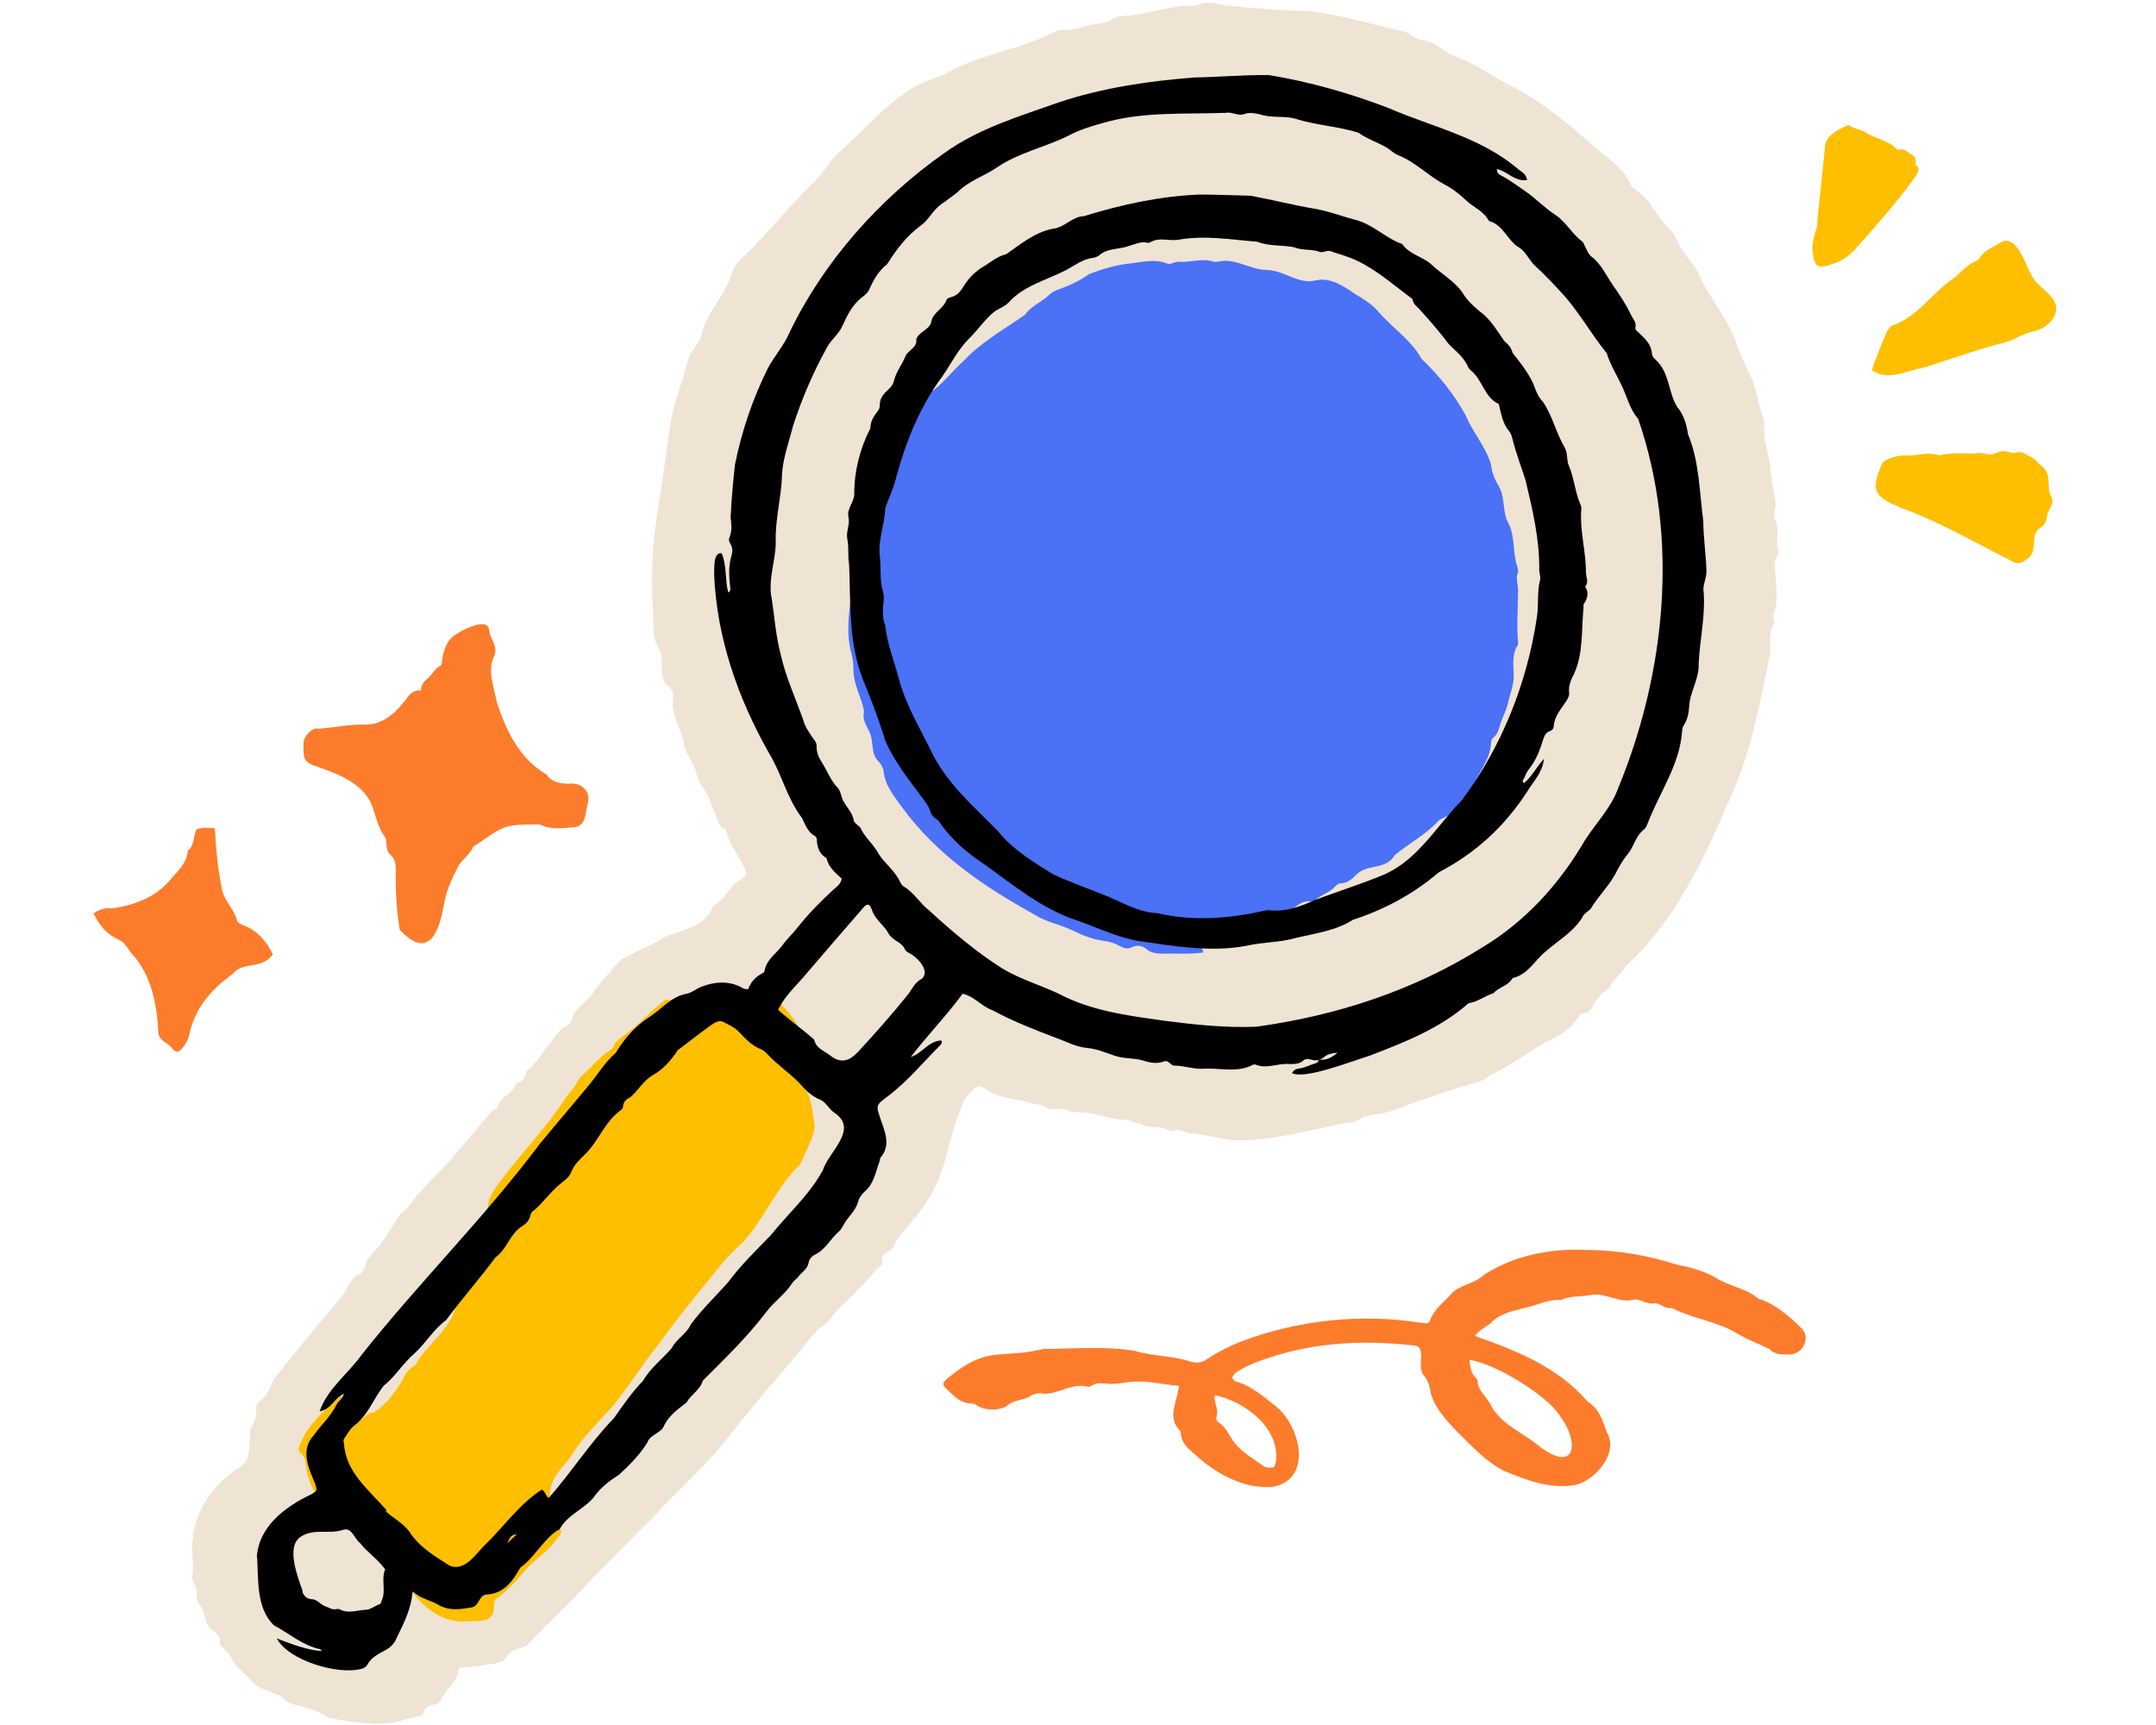 <svg xmlns="http://www.w3.org/2000/svg" xmlns:xlink="http://www.w3.org/1999/xlink" width="500" zoomAndPan="magnify" viewBox="0 0 375 300" height="400" preserveAspectRatio="xMidYMid meet" version="1.0"><defs><clipPath id="db38773e20"><path d="M 16.262 143 L 48 143 L 48 183 L 16.262 183 Z M 16.262 143 " clip-rule="nonzero"/></clipPath></defs><path fill="#efe3d4" d="M 33.539 267.055 C 34.219 262.133 37.566 257.762 41.73 255.164 C 43.711 254.07 43.234 251.406 43.508 249.426 C 43.301 247.988 44.805 247.031 44.531 245.668 C 44.395 244.848 44.531 244.027 45.281 243.547 C 46.715 242.66 46.918 241.02 47.738 239.723 C 51.562 234.871 55.453 230.223 59.414 225.508 C 60.301 224.484 60.848 222.707 61.871 221.953 C 62.828 221.613 63.375 220.859 63.648 219.836 C 63.852 219.086 64.332 218.402 64.945 217.855 C 66.789 215.871 68.152 213.48 69.52 211.227 C 70.816 210.406 71.566 209.109 72.523 207.945 C 74.844 205.078 77.711 202.82 79.898 199.883 C 81.809 197.695 83.586 195.578 85.43 193.391 C 85.703 192.914 86.52 192.98 86.59 192.434 C 87 190.656 89.184 190.316 89.66 188.609 C 89.66 188.539 89.797 188.473 89.934 188.402 C 90.82 188.129 91.301 187.445 91.504 186.559 C 91.504 186.285 91.777 186.078 91.984 185.941 C 93.484 184.715 94.371 182.867 95.668 181.434 C 96.559 180.27 97.375 178.836 98.879 178.223 C 99.289 178.086 99.355 177.539 99.492 177.129 C 99.973 175.352 101.816 174.465 102.84 173.098 C 104.34 170.84 106.254 168.93 108.027 166.879 C 110.281 165.578 112.809 164.762 114.922 163.324 C 118.062 161.617 121.887 161.82 123.73 158.199 C 123.867 157.926 123.938 157.516 124.211 157.379 C 125.574 156.695 126.324 155.465 127.145 154.375 C 127.828 153.211 129.465 153.145 129.809 151.844 C 128.988 149.18 126.871 147.199 126.324 144.465 C 126.324 144.328 126.188 144.125 126.055 144.125 C 125.027 143.852 124.961 142.895 124.617 142.141 C 123.801 140.57 123.594 138.656 122.434 137.223 C 121.75 136.402 121.34 135.375 121.07 134.352 C 120.66 132.645 119.43 131.344 119.02 129.707 C 118.883 128.203 118.133 126.902 117.656 125.469 C 117.246 124.238 116.902 123.078 117.039 121.777 C 117.109 120.754 117.176 119.797 116.016 119.25 C 114.309 117.336 115.879 114.469 114.379 112.418 C 113.285 110.434 113.832 107.977 113.559 105.855 C 113.012 99.434 113.695 93.012 114.719 86.656 C 115.402 82.555 115.949 78.457 116.492 74.355 C 117.109 70.254 118.68 66.496 119.703 62.535 C 120.113 60.961 121.684 59.801 122.023 58.16 C 122.91 54.195 126.188 51.465 127.281 47.5 C 127.828 45.93 129.059 44.836 130.219 43.812 C 134.246 39.641 137.934 35.199 142.098 31.168 C 143.602 29.527 144.555 27.48 146.398 26.113 C 150.156 22.695 153.434 18.801 157.734 16 C 159.918 14.223 162.785 13.746 165.176 12.445 C 170.707 9.438 177.055 8.688 182.723 5.887 C 183.473 5.477 184.359 5.133 185.18 5.203 C 187.094 5.27 188.73 4.383 190.574 4.176 C 191.461 4.039 192.418 4.039 193.168 3.496 C 193.922 2.949 194.809 2.812 195.762 2.742 C 199.109 2.539 202.316 1.445 205.594 1.035 C 206.621 0.898 207.645 1.172 208.598 0.762 C 210.172 0.145 211.605 0.625 213.105 0.965 C 217.887 1.375 222.734 1.855 227.582 1.922 C 233.246 2.539 238.848 4.312 244.445 5.543 C 245.539 6.023 246.492 6.98 247.723 7.047 C 249.977 7.391 251.273 9.234 253.32 9.918 C 256.805 11.078 259.672 13.473 263.016 15.043 C 266.363 16.684 269.434 18.938 272.371 21.328 C 274.352 22.766 276.059 24.539 277.902 26.043 C 280.016 27.754 282.406 29.324 283.566 31.988 C 283.84 32.535 284.32 32.945 284.797 33.219 C 287.188 34.859 288.074 37.73 290.191 39.574 C 290.738 40.121 291.215 40.734 291.555 41.488 C 292.309 43.676 294.152 45.246 295.242 47.227 C 297.156 51.668 300.5 55.223 302.07 59.867 C 303.094 63.012 305.008 65.746 305.688 69.027 C 305.824 70.801 306.918 72.375 306.852 74.082 C 306.781 75.379 306.918 76.609 307.258 77.84 C 307.941 80.504 308.078 83.238 308.559 85.902 C 308.762 86.859 308.965 87.75 308.695 88.707 C 308.559 89.184 308.488 89.867 308.695 90.277 C 309.719 92.121 308.695 94.172 309.309 96.016 C 309.309 96.152 309.309 96.496 309.172 96.633 C 308.285 97.727 308.762 98.957 308.828 100.184 C 308.965 102.371 309.309 104.625 308.488 106.746 C 308.215 107.359 308.898 108.043 308.488 108.59 C 307.602 109.957 307.941 111.871 307.941 113.375 C 306.168 122.051 304.598 130.934 300.84 139 C 296.336 149.453 291.352 160.18 282.816 167.973 C 282.133 169.406 280.496 170.16 280.016 171.797 C 278.719 172.551 277.695 173.645 277.012 175.012 C 276.672 175.625 276.332 176.172 275.512 176.172 C 275.102 176.172 274.762 176.512 274.488 176.922 C 273.395 178.77 271.688 179.93 269.914 180.68 C 266.156 182.664 262.949 185.191 259.191 187.035 C 258.578 187.379 258.102 187.855 257.418 188.062 C 252.297 189.496 247.246 191.273 242.262 193.117 C 240.484 193.871 238.23 193.598 236.523 194.621 C 235.773 195.031 235.09 195.238 234.34 195.238 C 228.398 196.398 222.598 198.039 216.453 198.312 C 213.105 198.516 210.035 197.219 206.824 197.082 C 205.867 196.809 204.98 196.191 203.887 196.738 C 203.75 196.738 203.547 196.738 203.41 196.738 C 201.91 195.441 199.723 196.535 198.223 195.305 C 197.332 195.508 196.719 194.758 195.969 194.758 C 193.922 194.758 191.941 194.145 190.027 193.664 C 188.594 193.254 187.094 193.664 185.66 193.117 C 184.906 192.844 184.02 192.707 183.133 192.914 C 182.926 192.98 182.52 192.914 182.383 192.844 C 181.492 192.023 180.332 192.16 179.309 191.82 C 176.715 191 173.848 191.137 171.457 189.359 C 170.98 189.02 170.09 188.609 169.547 189.223 C 168.793 190.043 167.906 190.727 167.496 191.82 C 163.742 200.84 165.312 204.734 158.074 213.07 C 157.117 214.234 156.027 215.328 155.41 216.762 C 155.207 217.238 154.867 217.512 154.387 217.719 C 153.773 217.992 153.363 218.402 153.434 219.223 C 153.434 219.633 153.434 220.043 153.09 220.246 C 152.133 220.859 151.656 221.887 150.836 222.637 C 149.266 224.211 147.766 225.918 145.988 227.422 C 144.828 228.652 144.078 230.359 142.371 231.043 C 137.523 236.918 132.473 242.727 127.625 248.672 C 123.594 254.277 118.27 258.719 113.625 263.844 C 110.074 267.328 106.664 270.883 103.113 274.367 C 99.492 278.465 95.398 282.156 91.641 286.121 C 90.551 286.871 88.91 286.664 88.16 288.102 C 87.613 288.988 86.863 289.195 85.906 289.332 C 83.996 289.605 82.016 290.016 79.898 290.016 C 79.555 292.473 77.578 293.84 76.551 295.824 C 76.414 296.164 76.008 296.367 75.598 296.438 C 74.707 296.574 73.957 296.777 73.684 297.805 C 73.547 298.352 72.934 298.488 72.387 298.555 C 70.406 298.965 68.562 299.785 66.516 299.785 C 63.375 299.855 60.098 299.375 57.094 298.691 C 55.66 297.668 54.09 297.258 52.449 296.777 C 51.223 296.438 49.926 296.301 49.105 295.141 C 47.262 294.113 44.871 293.91 43.508 292.062 C 42.551 290.902 41.117 290.082 40.434 288.715 C 40.023 287.895 39.547 287.145 38.797 286.598 C 38.523 286.391 38.25 286.121 38.25 285.848 C 38.387 284.617 37.633 284 36.816 283.453 C 35.586 282.496 35.723 280.652 35.039 279.492 C 34.289 278.602 34.082 277.781 34.219 276.688 C 34.219 275.664 33.129 274.98 33.469 273.82 C 33.812 271.562 33.059 269.242 33.676 266.984 Z M 33.539 267.055 " fill-opacity="1" fill-rule="nonzero"/><path fill="#febf00" d="M 51.973 251.883 C 53.133 248.059 56.344 245.258 59.348 242.797 C 59.758 243.344 59.277 243.957 59.824 244.438 C 60.848 244.438 61.871 244.301 63.035 244.23 C 62.965 245.531 61.121 245.734 61.328 247.102 C 62.898 247.785 63.441 245.598 65.012 245.668 C 66.789 244.504 68.359 242.66 69.52 240.812 C 70.203 239.586 70.75 238.219 72.113 237.465 C 72.457 237.262 72.66 236.852 72.797 236.441 C 75.051 233.23 78.531 230.906 79.418 226.738 C 81.398 223.32 81.125 219.016 83.379 215.734 C 84.129 214.508 84.199 213.004 85.02 211.84 C 85.086 211.703 85.02 211.43 85.02 211.227 C 84.539 209.449 85.223 207.945 86.18 206.578 C 89.934 201.316 94.578 196.738 98.129 191.34 C 98.879 190.113 99.973 189.156 100.586 187.855 C 100.723 187.516 101.133 187.172 101.406 186.898 C 103.043 185.531 104.203 183.758 106.117 182.664 C 106.391 182.527 106.594 182.254 106.73 181.98 C 107.141 180.953 108.027 180.406 108.848 179.863 C 110.895 178.359 112.602 176.445 114.582 174.805 C 116.016 173.508 116.223 173.508 117.656 174.875 C 118.473 174.602 119.293 174.328 120.18 174.055 C 120.59 173.918 121 173.645 121.41 173.918 C 122.367 174.668 123.254 174.191 124.074 173.711 C 125.438 172.961 126.941 173.164 128.441 173.164 C 130.219 173.371 129.398 175.352 131.992 174.875 C 132.402 174.191 132.676 172.824 133.699 173.234 C 134.449 173.645 135.27 173.984 135.816 174.602 C 138.07 176.922 139.844 179.59 140.188 182.867 C 140.324 184.305 141.211 185.875 139.57 187.172 C 140.324 188.062 139.98 189.223 140.461 190.113 C 141.277 191.887 141.348 193.801 141.688 195.645 C 141.688 197.285 140.801 198.859 140.188 200.293 C 139.707 201.18 139.504 202.273 138.754 202.891 C 134.996 206.715 132.879 211.977 129.332 215.941 C 128.168 216.898 127.215 217.992 126.188 219.016 C 122.23 223.867 118.199 228.719 114.516 233.844 C 111.578 237.398 109.258 241.43 106.254 244.914 C 103.793 247.648 101.133 250.176 99.289 253.32 C 97.785 255.371 95.602 257.078 95.668 260.016 C 95.602 260.699 94.715 260.973 94.988 261.793 C 95.531 261.656 96.285 260.77 96.695 261.996 C 95.465 264.184 95.531 264.594 97.719 266.301 C 96.352 269.035 93.895 270.539 91.848 272.52 C 90.207 274.434 88.637 276.348 86.59 277.852 C 86.043 278.191 85.906 278.672 85.906 279.355 C 85.906 282.156 83.859 281.883 81.605 281.949 C 76.074 282.633 71.43 277.852 69.723 273 C 68.699 271.633 67.539 270.266 65.766 269.516 C 62.965 268.559 60.984 266.371 58.867 264.457 C 56.07 261.996 53.883 259.129 53.27 255.301 C 53.133 254.414 53.133 253.387 52.246 252.703 C 51.973 252.5 51.902 252.02 52.039 251.68 Z M 104 197.012 C 102.906 197.219 102.496 197.969 102.156 198.926 C 103.25 198.926 103.52 198.652 104 197.012 Z M 85.223 273.066 C 84.676 273.41 83.996 273.547 83.586 274.297 C 84.609 274.504 84.949 273.82 85.223 273.066 Z M 85.223 273.066 " fill-opacity="1" fill-rule="nonzero"/><path fill="#4a71f6" d="M 148.039 100.867 C 148.039 100.73 148.176 100.594 148.242 100.457 C 149.676 98.957 147.969 97.043 148.992 95.539 C 150.562 92.805 149.883 89.254 151.863 86.586 C 152.066 86.312 152.066 85.973 151.996 85.699 C 151.863 84.398 152.477 83.172 152.953 82.078 C 153.977 79.891 154.867 77.637 156.23 75.586 C 157.527 73.672 158.145 71.348 160.191 70.051 C 160.465 69.914 160.602 69.57 160.805 69.297 C 161.215 68.684 161.625 68.207 162.309 67.934 C 164.219 66.43 165.789 64.379 167.633 62.738 C 170.707 59.457 174.664 57.273 178.285 54.742 C 179.379 53.172 181.152 52.559 182.52 51.258 C 182.926 50.848 183.473 50.574 184.02 50.371 C 185.934 49.688 187.773 48.867 189.48 47.637 C 191.668 46.816 193.922 46.133 196.172 45.859 C 198.426 45.656 200.746 44.902 203.07 45.859 C 203.41 45.996 203.684 45.859 204.023 45.723 C 204.434 45.656 204.844 45.449 205.254 45.52 C 207.234 45.656 209.145 44.836 211.125 45.52 C 211.398 45.586 211.742 45.52 212.082 45.449 C 214.949 44.902 217.406 46.887 220.273 46.953 C 223.348 46.953 225.875 49.617 229.016 48.73 C 231.402 48.254 233.727 49.754 235.57 51.055 C 237.07 51.941 238.641 52.898 239.734 54.195 C 242.125 57 245.402 59.051 247.246 62.398 C 250.25 65.266 252.98 68.617 254.961 72.305 C 256.188 75.242 258.441 77.703 259.328 80.777 C 259.465 82.008 259.875 83.172 260.488 84.195 C 261.789 86.176 261.309 88.5 262.129 90.551 C 263.629 93.012 263.016 95.949 263.902 98.547 C 263.973 98.82 264.109 99.23 264.039 99.5 C 263.562 100.527 264.039 101.551 264.039 102.645 C 264.039 105.652 263.766 108.66 264.039 111.664 C 264.039 112.008 264.039 112.281 263.766 112.555 C 263.016 113.988 263.223 115.766 263.289 117.336 C 263.359 118.977 262.676 120.547 262.332 122.121 C 262.129 123.078 261.652 124.102 261.242 125.125 C 260.762 126.219 260.762 127.52 259.672 128.34 C 259.328 128.613 259.398 129.023 259.328 129.363 C 259.125 132.371 257.008 134.422 256.051 137.152 C 255.914 137.633 255.574 137.973 255.164 138.246 C 254.07 139.066 253.457 140.434 252.434 141.32 C 251.75 142.141 250.727 142.211 250.113 142.824 C 247.926 145.215 244.992 146.719 242.602 148.703 C 241.098 151.367 237.891 150.137 235.91 152.117 C 235.227 152.801 234.41 153.621 233.18 153.621 C 232.836 153.621 232.496 153.895 232.223 154.168 C 231.266 155.262 229.766 155.602 228.742 156.559 C 228.535 156.766 228.262 156.832 227.988 156.766 C 226.965 156.629 226.078 157.105 225.328 157.723 C 222.117 159.84 218.16 160.25 214.883 162.23 C 214.539 162.367 214.199 162.641 214.062 162.984 C 213.312 164.691 210.375 163.805 208.805 164.145 C 208.668 164.762 209.281 164.965 209.281 165.648 C 206.895 165.988 204.57 165.785 202.113 165.852 C 201.156 165.852 200.203 165.715 199.449 165.102 C 198.633 164.418 197.742 164.281 196.789 164.762 C 196.242 165.035 195.629 164.965 195.082 164.691 C 194.055 164.078 192.965 163.734 191.805 163.598 C 189.891 163.324 188.117 162.574 186.41 161.754 C 184.227 160.727 181.836 160.316 179.855 159.02 C 171.117 154.168 162.922 148.633 156.98 140.5 C 155.617 138.59 153.977 136.742 153.703 134.215 C 153.637 133.602 153.297 132.984 152.887 132.508 C 151.316 131.07 152.066 128.887 151.18 127.176 C 150.633 126.082 149.949 125.059 150.293 123.691 C 149.883 121.367 148.516 119.184 148.449 116.723 C 148.449 115.695 148.379 114.672 148.105 113.715 C 146.945 109.547 147.902 105.379 148.312 101.141 Z M 148.039 100.867 " fill-opacity="1" fill-rule="nonzero"/><path fill="#fc7c2c" d="M 164.699 239.789 C 171.867 233.844 173.711 236.441 181.562 234.598 C 186.82 234.598 192.145 234.051 197.402 234.938 C 200.543 235.895 203.957 235.758 207.027 236.781 C 208.191 237.125 209.078 236.988 209.965 236.371 C 211.809 235.145 213.789 234.117 215.906 233.297 C 225.875 229.539 236.867 228.379 247.379 230.086 C 247.926 230.156 248.473 230.293 248.746 229.609 C 249.43 227.695 251.066 226.531 252.363 225.098 C 253.801 223.391 256.324 223.391 257.965 221.816 C 263.086 218.402 269.57 217.102 275.648 217.375 C 281.043 217.375 286.434 218.266 291.555 219.906 C 293.945 220.383 296.266 220.996 298.453 222.227 C 300.773 223.73 303.641 224.004 305.824 225.848 C 308.828 226.805 311.152 228.855 313.336 230.973 C 313.676 231.316 313.883 231.727 314.02 232.203 C 314.293 233.844 313.133 235.418 311.426 235.555 C 310.129 235.555 308.762 235.688 307.738 234.598 C 305.961 233.707 304.051 233.023 302.277 232 C 298.793 229.812 294.695 229.402 291.078 227.625 C 290.875 227.488 290.531 227.488 290.328 227.488 C 289.305 227.488 288.688 226.531 287.664 226.668 C 286.504 226.875 285.48 225.984 284.387 225.984 C 281.723 226.805 279.266 224.688 276.602 225.234 C 274.895 225.574 273.191 225.305 271.551 226.055 C 271.414 226.055 271.211 226.055 271.074 226.055 C 269.023 226.055 267.25 227.078 265.336 227.422 C 263.152 228.035 260.762 228.379 259.191 230.223 C 258.238 230.836 257.348 231.316 256.531 232.34 C 263.699 234.871 271.004 237.738 276.125 243.754 C 278.172 244.984 278.719 247.031 279.473 249.082 C 281.656 252.637 277.492 257.418 274.078 258.238 C 269.641 259.059 265.543 257.418 261.516 255.781 C 258.305 254.07 255.914 251.406 253.391 248.945 C 251.613 247.031 249.633 244.984 248.883 242.387 C 248.746 241.359 248.473 240.27 247.859 239.449 C 246.016 237.672 248.543 234.117 245.809 233.98 C 237.82 233.094 229.629 233.367 221.914 235.758 C 219.867 236.371 217.887 237.055 215.973 238.082 C 215.289 238.492 214.539 238.832 214.336 239.586 C 214.539 240.199 215.02 240.336 215.496 240.406 C 217.75 241.223 219.73 242.797 221.57 244.301 C 226.078 247.512 228.605 257.281 221.367 258.582 C 216.793 258.992 212.148 256.668 208.734 253.73 C 207.371 252.43 205.457 251.406 205.391 249.152 C 205.391 249.016 205.254 248.809 205.188 248.742 C 202.934 246.484 204.777 243.754 205.051 241.02 C 201.84 240.746 198.77 239.859 195.559 240.473 C 194.738 240.609 193.852 240.68 193.031 240.68 C 191.871 240.609 190.711 240.336 189.688 241.086 C 189.48 241.223 189.141 241.223 188.938 241.086 C 186.34 240.609 184.156 242.387 181.699 242.387 C 180.676 242.18 179.785 242.387 178.969 242.934 C 177.672 243.617 176.102 243.48 175.074 244.574 C 173.574 245.395 170.98 245.324 169.613 244.23 C 169.477 244.094 169.203 244.164 169 244.094 C 166.949 244.094 165.789 242.59 164.492 241.43 C 163.809 240.812 164.016 240.336 164.766 239.789 Z M 256.734 239.723 C 256.871 239.859 257.008 239.996 257.008 240.133 C 257.008 241.77 258.375 242.727 259.125 244.027 C 260.832 247.715 264.996 249.152 267.934 251.68 C 274.281 256.324 274.625 250.586 271.348 246.281 C 269.094 242.59 259.738 236.988 255.574 236.508 C 255.711 237.738 255.848 238.902 256.805 239.723 Z M 211.398 243.957 C 211.605 244.777 211.875 245.598 211.605 246.418 C 211.469 246.828 211.605 247.168 211.945 247.375 C 213.312 248.195 213.789 249.766 214.746 250.926 C 215.973 252.566 217.816 253.523 219.457 254.754 C 219.797 255.027 220.137 255.234 220.617 255.234 C 221.504 255.301 221.707 255.234 221.914 254.277 C 222.734 248.398 216.52 243.754 211.398 242.66 C 211.059 243.07 211.332 243.48 211.398 243.891 Z M 211.398 243.957 " fill-opacity="1" fill-rule="nonzero"/><path fill="#fc7c2c" d="M 55.387 126.766 C 58.188 126.492 60.918 125.945 63.785 126.016 C 66.926 125.945 69.246 123.555 70.953 121.164 C 71.566 120.48 72.047 120 73.207 120.07 C 73.273 119.047 73.754 118.5 74.434 117.953 C 75.188 117.27 75.664 116.242 76.621 115.766 C 76.961 115.559 76.824 115.082 76.895 114.738 C 77.168 113.168 77.578 111.598 78.941 110.57 C 80.035 109.75 84.746 107.156 85.086 109.547 C 85.223 111.254 86.863 112.555 85.836 114.332 C 84.812 116.723 85.906 119.523 86.383 121.984 C 87.953 127.039 90.414 132.027 95.055 134.695 C 95.941 136.129 97.922 136.402 99.426 136.266 C 101.336 136.266 102.633 137.699 102.293 139.477 C 101.816 140.98 102.02 143.715 99.902 143.852 C 97.855 144.055 95.805 144.328 93.824 143.371 C 87 143.371 87.75 143.715 82.289 147.266 C 81.742 148.703 80.309 149.453 79.625 150.82 C 78.531 152.871 77.645 154.922 77.234 157.176 C 76.414 162.164 74.504 167.082 69.52 161.684 C 68.973 158.336 68.77 154.852 68.836 151.434 C 68.836 150.477 68.836 149.453 67.949 148.703 C 67.402 148.293 67.266 147.539 67.199 146.789 C 67.199 146.309 67.199 145.832 66.855 145.422 C 65.832 143.988 65.422 142.211 64.875 140.57 C 63.578 136.469 59.277 134.828 55.59 133.465 C 52.859 132.645 52.723 132.164 52.793 129.363 C 52.793 128.133 54.02 126.699 55.18 126.699 Z M 55.387 126.766 " fill-opacity="1" fill-rule="nonzero"/><g clip-path="url(#db38773e20)"><path fill="#fc7c2c" d="M 19.336 157.996 C 23.09 157.516 26.914 156.148 29.508 153.145 C 30.738 151.57 32.445 150.34 32.648 148.086 C 32.648 147.883 32.855 147.746 32.992 147.609 C 33.812 146.719 33.676 145.352 34.152 144.262 C 35.246 143.852 36.27 143.918 37.359 144.055 C 37.566 147.746 37.906 151.367 38.66 154.922 C 39.137 156.766 40.707 158.133 41.184 159.977 C 41.32 160.59 42.004 160.797 42.551 161 C 44.871 161.957 46.375 163.734 47.465 165.988 C 45.348 168.793 42.414 167.016 40.434 169.406 C 36.746 172.07 33.879 175.352 32.922 179.93 C 32.719 180.887 32.242 181.707 31.559 182.457 C 31.078 183.004 30.535 183.074 30.055 182.457 C 29.234 181.297 27.395 180.953 27.527 179.246 C 27.258 174.531 26.301 169.543 23.023 165.988 C 22.273 165.102 21.793 163.941 20.703 163.461 C 18.586 162.504 17.219 160.934 16.262 158.816 C 17.219 158.27 18.176 157.789 19.406 157.996 Z M 19.336 157.996 " fill-opacity="1" fill-rule="nonzero"/></g><path fill="#febf00" d="M 327.332 80.711 C 327.676 79.754 330.199 79.207 331.156 79.207 C 333.203 79.41 335.254 78.457 337.301 79.207 C 339.281 78.66 341.398 78.867 343.445 78.867 C 344.266 78.66 345.016 78.867 345.906 79.004 C 346.723 79.207 347.543 78.387 348.5 78.457 C 349.113 78.457 349.797 78.797 350.344 78.797 C 351.504 78.32 352.324 79.004 353.277 79.48 C 354.098 79.891 354.508 80.641 355.191 81.121 C 356.281 81.941 356.281 83.172 356.352 84.266 C 356.352 85.016 356.352 85.629 356.762 86.312 C 357.512 87.68 356.145 88.637 356.008 89.867 C 356.008 90.824 355.465 91.438 354.711 91.918 C 352.938 93.215 354.711 95.879 352.457 97.316 C 351.707 97.93 351.16 98.066 350.344 97.793 C 343.789 94.512 337.508 90.824 330.609 88.297 C 326.105 86.383 325.285 85.492 327.266 80.848 Z M 327.332 80.711 " fill-opacity="1" fill-rule="nonzero"/><path fill="#febf00" d="M 329.383 56.52 C 333.477 55.016 335.801 51.328 339.215 48.801 C 340.648 47.98 341.602 46.477 343.172 45.656 C 343.582 45.449 344.129 45.246 344.336 44.836 C 345.152 43.469 346.656 43.059 347.883 42.238 C 348.703 41.691 349.387 41.762 350.207 42.375 C 351.707 43.742 352.254 45.859 353.211 47.57 C 353.895 49.344 355.668 50.234 356.828 51.668 C 359.012 54.266 356.352 57 353.824 57.613 C 351.98 57.887 350.547 59.051 348.773 59.527 C 343.926 60.758 339.281 62.465 334.504 63.969 C 331.496 64.445 328.562 66.359 325.559 64.379 C 326.379 62.055 327.195 59.938 328.086 57.957 C 328.355 57.34 328.699 56.727 329.383 56.453 Z M 329.383 56.52 " fill-opacity="1" fill-rule="nonzero"/><path fill="#febf00" d="M 316.066 38.824 C 316.477 34.312 317.023 29.871 317.434 25.359 C 317.707 23.449 319.891 22.422 321.531 21.738 C 322.348 22.422 323.578 22.422 324.398 22.969 C 326.105 24.129 328.355 24.336 329.793 25.84 C 329.926 25.977 330.199 26.043 330.406 26.043 C 331.227 25.77 331.633 26.387 332.25 26.727 C 333 27.137 333.41 27.617 333.137 28.504 C 333.137 28.574 333.137 28.711 333.273 28.777 C 334.434 29.461 332.934 30.828 332.523 31.578 C 329.449 35.746 326.035 39.574 322.621 43.402 C 321.395 44.766 319.824 45.656 318.047 46.133 C 316.34 46.613 315.656 46.477 315.383 44.355 C 314.906 42.512 315.727 40.734 316.137 38.961 Z M 316.066 38.824 " fill-opacity="1" fill-rule="nonzero"/><path fill="#000001" d="M 44.668 270.883 C 44.941 265.484 49.652 261.996 54.156 259.879 C 55.18 259.266 55.18 259.266 54.84 258.102 C 53.68 255.371 52.176 252.156 54.566 249.629 C 55.863 247.785 57.57 246.281 58.527 244.301 C 58.801 243.684 59.551 243.344 59.824 242.387 C 58.117 243.207 57.57 245.121 55.59 245.461 C 56.957 241.496 60.508 238.969 62.898 235.621 C 72.863 223.047 84.266 211.773 93.895 198.926 C 96.762 195.441 99.766 191.957 102.633 188.473 C 104.137 186.625 105.297 184.645 107.07 183.141 C 108.574 180.68 110.418 178.496 112.875 176.922 C 115.059 175.555 116.699 173.301 119.43 172.824 C 120.453 172.617 121.273 171.797 122.23 171.523 C 124.277 170.773 126.461 170.566 128.578 171.523 C 129.059 171.73 129.465 172.141 130.148 172.004 C 130.559 170.84 131.379 169.887 132.605 169.27 C 132.879 169.133 133.016 168.93 133.016 168.656 C 133.426 166.809 134.996 165.852 136.02 164.488 C 136.773 163.395 137.863 162.438 138.684 161.344 C 140.598 158.953 142.711 156.766 144.965 154.715 C 145.512 154.238 146.262 153.758 146.398 152.801 C 145.375 151.844 144.145 150.887 143.805 149.387 C 143.805 149.25 143.602 149.18 143.465 149.043 C 142.574 148.43 142.234 147.539 142.098 146.445 C 142.098 146.105 142.098 145.625 141.758 145.422 C 140.527 144.738 140.051 143.441 139.504 142.277 C 136.84 138.793 136.02 134.695 133.77 131.004 C 128.375 121.504 124.688 110.98 124.211 99.98 C 124.277 98.887 124.004 96.016 125.508 96.223 C 126.461 98.34 126.055 100.801 126.668 103.055 C 127.078 102.781 127.078 102.441 127.008 102.168 C 126.805 100.32 126.668 98.547 127.215 96.699 C 127.418 96.016 127.488 95.266 127.008 94.516 C 126.734 94.105 126.734 93.695 126.941 93.285 C 127.352 92.191 127.215 91.098 127.078 90.004 C 127.215 86.996 127.488 83.922 127.828 80.848 C 128.988 75.039 130.902 69.367 133.562 64.039 C 134.723 61.852 136.43 60.004 137.387 57.684 C 143.395 45.312 153.023 34.516 164.289 26.59 C 170.297 22.285 177.328 20.234 184.227 17.777 C 191.871 15.246 199.793 14.086 207.781 13.473 C 212.082 13.402 216.453 12.992 220.754 13.062 C 227.785 14.223 234.75 16.203 241.371 18.734 C 249.086 22.082 257.621 23.859 264.109 29.461 C 264.723 29.938 265.473 30.281 265.609 31.305 C 263.496 31.648 262.195 29.801 260.352 29.391 C 260.352 29.871 260.488 30.211 260.898 30.418 C 262.539 31.238 264.039 32.398 265.543 33.426 C 267.25 34.652 268.684 36.156 270.457 37.32 C 272.371 38.551 273.395 40.668 275.168 41.965 C 275.441 42.172 275.512 42.512 275.648 42.785 C 275.988 43.402 276.262 44.219 276.809 44.629 C 278.516 45.93 279.336 47.844 280.496 49.551 C 281.656 51.191 282.816 52.898 283.703 54.812 C 284.047 55.496 284.66 56.043 284.457 57 C 284.387 57.41 284.797 57.613 285.07 57.887 C 286.094 58.914 287.188 59.801 287.324 61.441 C 287.324 61.852 287.598 62.262 287.938 62.535 C 290.395 64.719 290.121 68.137 291.691 70.734 C 292.852 72.102 293.332 73.742 293.605 75.516 C 295.586 80.301 295.586 85.629 296.266 90.688 C 296.266 93.559 296.746 96.496 296.812 99.367 C 296.812 100.664 296.062 101.895 296.336 103.125 C 296.609 107.223 295.652 111.324 295.449 115.422 C 295.586 118.02 293.945 120.273 293.809 122.805 C 293.742 123.965 293.535 125.125 292.852 126.152 C 292.648 126.426 292.648 126.699 292.582 127.039 C 292.238 132.918 288.621 137.836 286.57 143.234 C 286.434 143.578 286.297 143.918 286.027 144.191 C 284.523 145.285 284.25 147.129 283.156 148.496 C 282.406 149.387 281.793 150.41 281.246 151.434 C 280.086 153.895 278.039 155.738 276.672 158.062 C 276.125 158.609 275.441 158.883 275.168 159.637 C 273.598 162.094 271.074 163.531 268.957 165.375 C 267.043 166.879 265.883 169.34 263.359 170.023 C 263.152 170.023 262.949 170.227 262.879 170.43 C 262.059 171.523 260.625 171.73 259.738 172.754 C 258.305 173.164 257.008 174.258 255.438 174.465 C 250.523 178.836 244.238 181.297 238.164 183.621 C 235.227 184.508 226.965 187.789 224.715 186.625 C 225.055 186.012 225.531 185.875 226.078 185.805 C 227.035 185.668 227.855 185.191 228.809 184.918 C 229.152 184.852 229.355 184.645 229.289 184.305 C 228.469 184.715 227.445 183.758 226.691 184.441 C 226.012 185.055 225.191 185.055 224.305 185.055 C 222.391 184.852 220.344 185.941 218.5 185.191 C 218.09 184.988 217.816 185.262 217.477 185.395 C 214.812 186.559 212.012 185.668 209.215 185.875 C 207.574 185.941 205.938 185.328 204.23 185.328 C 203.887 185.328 203.684 185.055 203.41 184.852 C 203.137 184.645 202.863 184.441 202.523 184.578 C 201.293 185.055 200.066 184.852 198.836 184.441 C 197.266 183.961 195.559 184.168 193.922 183.621 C 192.352 183.074 190.711 182.391 189.074 182.254 C 187.023 182.047 185.387 181.09 183.609 180.477 C 179.855 179.043 176.168 177.605 172.617 175.691 C 170.707 175.012 169.41 173.234 167.43 172.824 C 164.629 176.648 161.285 180.066 158.418 183.824 C 160.395 183.211 161.488 181.023 163.742 180.953 C 163.945 181.434 163.672 181.637 163.469 181.844 C 160.465 184.852 157.801 188.129 154.32 190.727 C 152.34 192.23 152.34 192.23 153.16 194.621 C 153.91 196.809 155.004 199.199 153.16 201.316 C 153.023 201.523 153.023 201.863 152.953 202.07 C 152.27 203.914 151.996 205.895 150.359 207.262 C 149.883 207.672 149.402 208.355 149.266 208.973 C 148.926 210.203 148.105 211.09 147.355 212.047 C 146.809 212.73 146.535 213.617 145.852 214.234 C 144.418 215.465 143.602 217.309 141.758 218.195 C 141.277 218.402 140.73 219.016 140.664 219.496 C 140.461 220.793 139.367 221.27 138.754 222.16 C 138.48 222.5 138.07 222.707 137.863 223.047 C 136.637 225.031 134.656 226.328 133.223 228.242 C 129.945 232.547 126.055 236.305 122.23 240.133 C 121.75 241.77 120.18 242.523 119.43 243.891 C 117.996 245.051 116.492 246.008 115.539 247.852 C 115.059 249.289 113.082 249.426 112.602 250.859 C 111.305 252.977 109.531 254.754 107.688 256.461 C 105.98 257.555 104.41 258.719 103.25 260.426 C 101.543 262.477 98.742 263.434 97.375 265.891 C 97.309 266.027 97.035 266.164 96.832 266.234 C 94.371 267.941 92.938 270.879 90.48 272.656 C 89.184 274.98 87.68 277.098 84.746 277.305 C 83.242 277.305 83.379 279.422 81.945 279.559 C 79.965 279.902 78.055 280.176 76.211 279.082 C 74.844 278.262 73.137 278.055 71.773 276.758 C 71.5 279.902 70.27 282.223 68.973 284.891 C 68.562 285.914 67.883 286.527 66.992 287.008 C 65.832 287.621 64.605 288.238 63.922 289.469 C 63.648 289.945 63.168 290.219 62.625 290.289 C 58.594 291.242 50.195 288.785 48.148 284.957 C 50.879 285.984 53.34 286.938 55.934 287.145 C 55.863 286.938 55.727 286.801 55.59 286.801 C 52.586 286.117 50.266 284.07 47.602 282.633 C 44.598 279.695 44.941 274.844 44.734 270.949 Z M 232.633 183.074 C 231.812 183.141 230.996 183.277 230.312 183.824 C 230.039 184.098 229.695 184.234 229.355 184.234 C 230.652 184.508 231.676 183.895 232.633 183.074 Z M 161.828 158.543 C 165.723 162.094 169.75 165.512 174.258 168.383 C 177.738 170.5 181.766 171.523 185.387 173.438 C 190.777 175.965 196.789 176.719 202.66 177.539 C 207.918 178.223 213.176 178.77 218.5 178.562 C 232.43 176.648 245.879 172.277 257.828 164.762 C 265.336 160.25 271.277 153.691 275.648 146.172 C 277.559 143.168 280.223 140.5 281.449 137.086 C 289.711 117.062 292.102 93.559 284.934 72.852 C 283.5 71.211 283.02 69.094 282.133 67.18 C 281.246 65.266 280.086 63.492 279.473 61.441 C 276.672 58.023 274.488 53.926 271.414 50.711 C 270.047 49.207 268.613 47.707 267.113 46.34 C 265.883 45.246 265.406 43.605 263.902 42.855 C 262.195 41.625 261.445 39.301 259.328 38.551 C 259.191 38.551 258.988 38.414 258.918 38.344 C 258.102 36.773 256.395 36.09 255.164 34.996 C 254.004 33.902 252.707 32.809 251.203 32.059 C 248.406 30.555 246.152 28.164 243.215 27 C 242.465 26.727 241.918 26.113 241.234 25.703 C 239.664 24.746 237.82 24.199 236.32 23.105 C 232.77 21.945 228.879 21.809 225.328 20.645 C 223.348 20.098 221.23 20.578 219.184 19.895 C 218.227 19.688 217.203 19.484 216.246 19.895 C 215.289 20.168 214.199 19.414 213.242 19.621 C 206.074 19.895 198.77 19.348 191.805 21.398 C 189.754 21.945 187.637 22.629 185.727 23.652 C 181.699 25.633 177.262 26.523 173.504 29.051 C 171.254 30.621 168.453 31.441 166.473 33.492 C 165.516 34.176 164.629 34.926 163.672 35.543 C 162.238 36.566 161.488 38.344 160.055 39.301 C 157.664 41.078 155.891 43.402 154.32 45.93 C 152.816 47.09 151.93 48.664 151.18 50.371 C 150.836 51.121 150.02 51.602 149.402 52.148 C 148.039 53.445 147.285 55.016 146.535 56.656 C 145.922 58.094 144.555 59.051 143.805 60.484 C 141.414 64.789 139.434 69.434 137.934 74.082 C 137.25 76.816 136.227 79.48 136.02 82.418 C 135.953 86.383 134.793 90.277 134.93 94.242 C 134.93 97.59 133.496 100.867 134.246 104.219 C 134.723 107.359 134.93 110.504 135.75 113.648 C 136.637 117.68 138.344 121.367 139.707 125.195 C 139.98 126.355 140.73 127.383 141.414 128.406 C 141.758 128.816 142.098 129.297 142.031 129.84 C 142.031 130.934 142.438 131.824 142.984 132.645 C 143.875 134.078 144.488 135.719 145.648 136.949 C 146.262 137.562 146.262 138.52 146.672 139.273 C 147.285 140.434 148.312 141.391 148.516 142.758 C 148.652 143.234 149.402 143.578 149.676 143.988 C 150.426 145.695 151.996 146.855 152.816 148.496 C 153.91 150.203 155.684 151.434 156.574 153.418 C 156.711 153.691 156.914 154.031 157.188 154.168 C 159.031 155.262 160.055 157.176 161.691 158.406 Z M 149.062 183.141 C 152.066 179.863 155.07 176.512 157.871 173.027 C 158.621 172.07 159.098 170.84 160.328 170.227 C 161.898 168.859 159.508 166.398 158.074 165.715 C 157.801 165.578 157.527 165.375 157.391 165.102 C 157.117 164.418 156.574 164.078 155.957 163.668 C 155.273 163.258 154.66 162.711 154.32 161.957 C 153.434 160.66 152.066 159.703 151.59 158.062 C 151.246 157.176 150.836 157.105 150.223 157.789 C 146.879 161.617 143.531 165.512 140.254 169.34 C 138.547 171.387 136.5 173.164 135.34 175.625 C 137.32 177.402 139.641 179.043 141.621 180.816 C 141.961 182.391 143.465 182.801 144.488 183.621 C 146.125 184.918 147.695 184.645 149.129 183.004 Z M 89.867 266.848 C 88.844 266.848 88.57 267.602 88.227 268.422 C 88.773 267.875 89.32 267.395 89.867 266.848 Z M 67.062 262.816 C 68.426 264.047 70.066 264.867 71.156 266.301 C 72.863 269.035 75.664 270.676 78.258 272.316 C 80.922 273.34 82.832 270.129 84.473 268.559 C 87.68 265.414 90.414 261.52 94.234 259.059 C 94.918 259.402 94.852 260.223 95.465 260.496 C 99.426 255.984 102.633 250.926 106.797 246.621 C 108.367 244.367 109.938 242.113 111.852 240.133 C 113.148 237.875 115.195 236.371 116.836 234.461 C 117.656 232.82 119.43 232 120.18 230.293 C 122.094 227.695 124.48 225.441 126.598 223.047 C 128.785 220.109 131.445 217.512 134.043 214.848 C 137.047 211.09 140.801 207.809 143.121 203.504 C 144.145 200.293 149.336 196.465 145.238 193.598 C 144.215 192.98 143.738 191.75 142.711 191.273 C 141.074 190.656 139.98 189.43 138.891 188.199 C 137.184 186.488 135.203 185.191 133.562 183.414 C 133.223 183.074 132.949 182.73 132.473 182.527 C 130.832 181.91 129.672 180.68 128.512 179.453 C 127.758 178.633 126.734 178.223 125.848 177.742 C 125.098 177.332 124.277 177.879 123.664 178.289 C 121.684 179.727 119.77 181.227 117.859 182.664 C 116.699 184.441 115.402 185.941 113.559 186.969 C 111.918 187.926 111.031 189.633 109.668 190.793 C 108.984 191.137 108.438 191.547 108.367 192.434 C 108.367 192.777 108.098 192.98 107.824 193.188 C 105.16 195.168 104.066 198.516 101.746 200.77 C 100.789 201.727 99.836 202.547 99.355 203.848 C 98.945 204.941 97.785 205.555 96.969 206.305 C 95.531 207.605 94.441 209.109 93.008 210.406 C 92.598 210.609 92.324 210.953 92.254 211.363 C 92.051 212.387 91.301 213.004 90.48 213.48 C 88.637 214.848 88.09 217.309 86.18 218.676 C 83.449 222.363 80.309 225.918 77.574 229.609 C 75.391 231.18 74.027 233.641 72.047 235.418 C 70.066 237.125 68.77 239.379 66.719 241.02 C 64.945 243.273 63.988 246.211 61.531 247.988 C 60.848 248.535 60.371 249.492 59.824 250.246 C 59.688 250.449 59.758 250.723 59.824 250.996 C 60.098 256.051 64.195 259.129 67.266 262.68 Z M 52.586 276.824 C 52.859 277.508 53.27 278.055 54.227 278.125 C 55.18 278.125 55.797 279.148 56.75 279.422 C 57.367 279.629 57.844 280.039 58.527 279.832 C 58.664 279.832 58.867 279.832 59.004 279.832 C 60.508 280.723 62.008 280.039 63.512 279.969 C 64.469 279.969 65.148 279.285 65.969 279.012 C 66.242 278.945 66.309 278.672 66.379 278.398 C 67.199 276.621 66.242 274.707 66.992 272.93 C 65.629 271.086 63.852 269.926 62.555 268.285 C 61.531 267.465 61.191 265.484 59.551 266.098 C 57.16 266.848 54.566 265.758 52.312 267.258 C 49.652 268.969 51.836 274.367 52.656 276.758 Z M 52.586 276.824 " fill-opacity="1" fill-rule="nonzero"/><path fill="#000001" d="M 153.84 128.34 C 152.75 124.852 151.453 121.504 150.086 118.156 C 147.559 111.734 147.969 104.898 147.695 98.203 C 147.422 96.699 147.695 95.129 147.355 93.625 C 147.148 92.395 147.902 91.098 147.559 89.867 C 147.285 88.363 148.652 87.27 148.586 85.766 C 148.586 81.871 149.609 77.91 151.383 74.492 C 151.383 73.262 151.996 72.375 152.68 71.484 C 152.887 71.211 153.023 70.871 153.023 70.598 C 152.953 69.297 153.703 68.48 154.523 67.727 C 155.07 67.25 155.41 66.703 155.547 66.02 C 155.957 64.516 156.98 63.285 157.527 61.852 C 158.074 60.824 159.508 60.484 159.371 59.051 C 159.645 57.75 161.762 57.34 161.965 55.973 C 162.309 54.266 164.152 53.652 164.629 52.148 C 164.699 51.941 165.105 51.738 165.449 51.668 C 166.539 51.395 167.086 50.645 167.633 49.754 C 168.453 48.391 169.613 47.227 170.98 46.406 C 172.277 45.656 173.438 44.562 175.008 44.219 C 177.535 42.445 179.992 40.395 183.133 39.777 C 185.18 39.574 186.477 37.66 188.527 37.594 C 194.945 35.609 201.773 34.105 208.598 33.836 C 211.605 33.836 214.539 33.973 217.543 34.039 C 221.23 34.723 224.918 35.68 228.605 36.293 C 231.062 36.703 233.316 37.594 235.637 38.207 C 238.777 38.961 240.961 41.418 243.898 42.445 C 245.129 44.219 247.246 44.562 248.816 45.859 C 250.59 47.57 252.91 48.801 254.344 50.848 C 255.098 52.148 256.188 53.172 257.348 54.129 C 259.262 55.496 260.352 57.477 261.652 59.32 C 262.332 59.867 262.879 60.484 263.086 61.371 C 264.586 63.285 266.227 65.266 267.043 67.66 C 267.316 68.41 267.727 69.23 268.344 69.844 C 270.047 72.305 270.664 75.379 272.234 77.977 C 272.711 78.934 272.438 79.957 272.848 80.914 C 273.805 83.102 273.941 85.562 274.895 87.75 C 275.031 88.023 275.102 88.363 275.031 88.707 C 274.762 92.328 275.852 95.879 275.852 99.504 C 275.852 100.391 276.398 101.211 275.715 102.031 C 276.465 103.125 276.059 104.148 275.441 105.105 C 275.375 105.242 275.441 105.445 275.441 105.582 C 275.031 109.41 275.441 113.512 273.805 117.133 C 273.258 118.156 272.781 119.25 272.918 120.48 C 272.984 121.027 272.711 121.438 272.438 121.914 C 271.551 123.281 270.391 124.512 270.254 126.219 C 270.254 126.699 269.98 127.039 269.504 127.176 C 268.82 127.449 268.613 127.996 268.41 128.613 C 267.863 130.387 267.18 132.234 265.953 133.738 C 265.543 134.215 265.336 134.832 265.066 135.375 C 264.93 135.648 264.656 135.855 265.066 136.195 C 266.43 135.102 267.18 133.465 268.547 131.961 C 268.273 134.422 266.77 135.785 265.609 137.699 C 261.719 143.715 256.668 148.359 250.25 151.707 C 245.879 155.465 240.758 158.199 235.297 159.977 C 232.293 161.891 228.809 162.301 225.395 163.121 C 222.598 163.941 219.66 163.805 216.793 164.488 C 210.648 165.648 204.23 164.555 198.152 163.668 C 194.262 163.051 190.711 161.207 187.023 159.977 C 181.219 157.996 176.371 154.031 171.457 150.477 C 168.383 148.496 165.586 146.105 163.469 143.098 C 163.129 142.348 162.102 142.211 161.898 141.32 C 161.559 140.227 160.875 139.34 160.191 138.453 C 157.801 135.238 155.207 131.961 153.773 128.27 Z M 162.512 131.688 C 165.176 136.676 169.613 140.5 173.574 144.535 C 176.168 147.812 179.785 149.934 183.27 152.117 C 185.863 153.281 188.664 154.305 191.395 155.398 C 194.738 156.629 197.742 158.68 201.363 158.816 C 207.781 160.316 214.199 159.703 220.48 158.27 C 223.414 158.68 226.078 157.723 228.605 156.559 C 232.633 155.055 236.73 153.758 240.691 152.117 C 246.562 149.59 249.906 143.645 254.277 139.137 C 261.242 129.84 265.609 118.773 267.316 107.359 C 267.66 105.172 267.316 102.988 267.863 100.867 C 268 100.254 267.727 99.707 267.727 99.16 C 267.797 93.832 266.566 88.637 265.336 83.512 C 264.586 81.121 263.699 78.867 263.086 76.406 C 262.949 75.859 262.812 75.379 262.469 74.969 C 261.379 73.672 261.105 72.031 260.695 70.254 C 258.168 69.164 257.895 66.02 255.777 64.379 C 255.641 64.242 255.438 64.039 255.371 63.902 C 254.688 62.125 253.184 61.098 251.957 59.801 C 250.387 57.684 248.609 55.699 246.836 53.719 C 246.426 53.242 245.809 52.898 245.742 52.215 C 245.742 52.148 245.676 52.012 245.605 51.941 C 242.531 49.688 239.664 47.09 236.113 45.383 C 234.613 44.629 232.973 44.219 231.402 43.676 C 230.789 43.469 230.105 44.016 229.562 43.812 C 228.125 43.266 226.488 43.605 225.055 42.992 C 222.938 42.582 220.754 42.855 218.637 42.035 C 214.199 41.691 209.555 40.871 204.98 41.691 C 203.344 41.965 201.637 41.215 200.133 42.102 C 199.996 42.172 199.793 42.238 199.656 42.238 C 198.426 41.898 197.402 42.512 196.309 42.785 C 194.672 43.402 192.758 43.129 191.324 44.289 C 191.051 44.562 190.574 44.766 190.164 44.836 C 188.32 45.039 186.887 46.203 185.316 47.023 C 181.836 48.801 178.012 49.688 175.348 52.695 C 174.664 53.379 173.711 53.652 172.961 54.195 C 171.254 55.562 170.09 57.41 168.52 58.914 C 166.609 60.824 165.449 63.219 163.945 65.402 C 160.055 70.598 157.598 76.68 155.891 82.965 C 155.48 84.809 154.594 86.586 153.977 88.363 C 153.91 91.164 152.68 93.898 153.023 96.699 C 153.297 98.75 152.953 100.867 153.57 102.852 C 153.773 103.535 153.773 104.285 153.637 105.035 C 153.5 106.336 153.5 107.566 153.977 108.797 C 154.32 112.008 155.547 115.012 156.367 118.156 C 157.664 122.941 160.328 127.176 162.445 131.617 Z M 162.512 131.688 " fill-opacity="1" fill-rule="nonzero"/></svg>